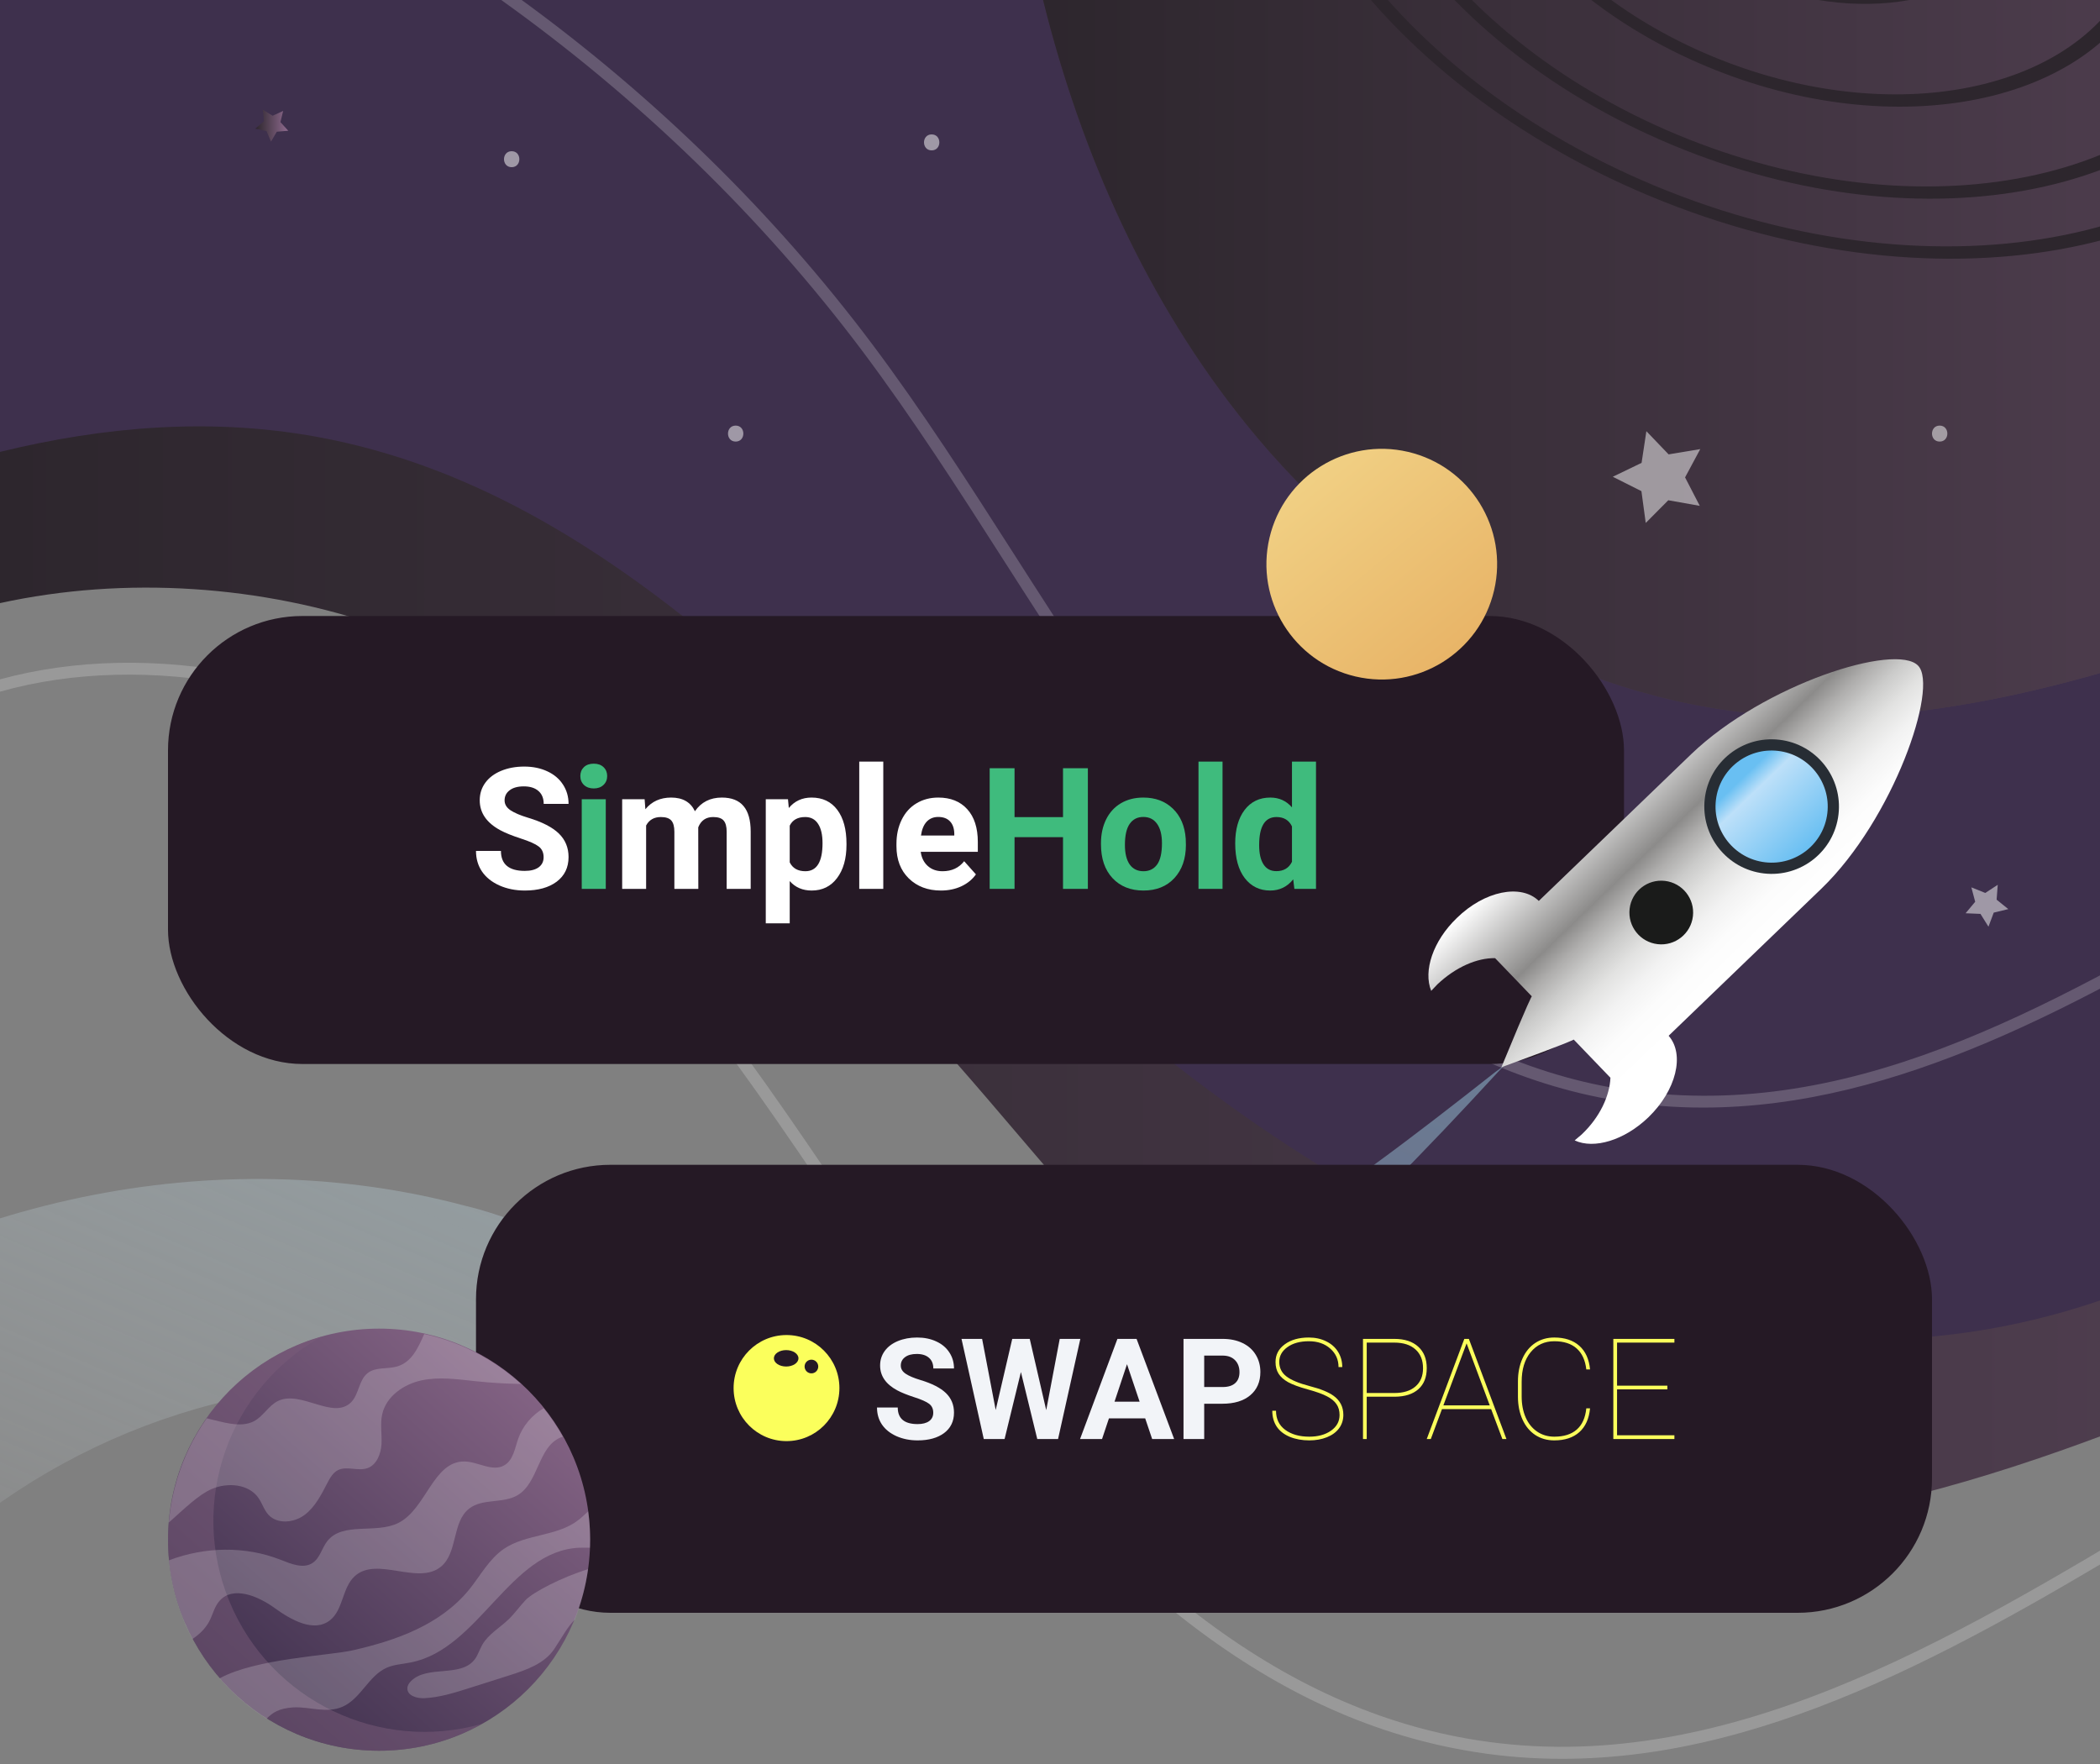 <svg width="375" height="315" viewBox="0 0 375 315" fill="none" xmlns="http://www.w3.org/2000/svg">
<rect x="0" y="0" width="375" height="315" fill="#808080" stroke="none"/>
<g clip-path="url(#clip0)">
<path d="M1143 269.258V271.427C1129.55 270.086 1116.33 266.889 1104.26 262.35C1077.68 252.388 1053.38 236.746 1029.88 221.646C1015.46 212.341 1000.53 202.75 985.229 194.558C961.103 181.627 915.394 163.302 880.647 185.995C866.572 195.186 856.636 209.943 847.043 224.215C835.223 241.799 823.003 259.981 803.046 267.289C786.002 273.568 767.643 270.172 749.885 266.86C741.006 265.205 731.812 263.492 722.847 263.035C720.392 262.893 717.937 262.864 715.453 262.921C707.573 263.035 699.636 263.949 691.784 265.205C685.903 266.175 680.05 267.317 674.283 268.43C655.411 272.113 635.853 275.909 616.582 272.912C597.51 269.972 580.179 260.638 563.392 251.589C547.946 243.254 531.929 234.634 514.684 231.123C470.316 222.074 428.746 247.108 388.518 271.285C353.515 292.379 317.456 314.073 278.969 314.073C273.83 314.073 268.691 313.702 263.495 312.874C228.177 307.336 196.429 283.045 163.596 236.461C158.913 229.839 154.288 222.959 149.777 216.337C130.505 187.764 110.548 158.25 82.055 138.725C58.7 122.74 26.438 116.061 0 123.511V121.313C26.952 113.949 59.614 120.742 83.282 136.955C112.09 156.708 132.161 186.394 151.576 215.138C156.058 221.76 160.684 228.611 165.337 235.233C197.828 281.304 229.12 305.31 263.809 310.761C307.434 317.612 348.09 293.15 387.433 269.458C413.443 253.787 440.052 237.774 467.689 230.752C483.135 226.841 498.924 225.7 515.112 229.011C532.671 232.607 548.802 241.285 564.419 249.705C581.036 258.668 598.195 267.917 616.896 270.8C635.825 273.74 655.182 269.972 673.883 266.347C676.681 265.804 679.507 265.262 682.362 264.72C695.724 262.236 709.371 260.153 722.962 260.895C723.076 260.895 723.161 260.895 723.276 260.923C732.241 261.408 741.434 263.121 750.285 264.748C768.557 268.145 785.802 271.37 802.333 265.29C821.604 258.212 833.082 241.114 845.244 223.045C854.98 208.573 865.03 193.616 879.477 184.196C907.142 166.156 941.289 173.235 966.699 183.483C974.065 186.451 980.689 189.677 986.228 192.645C1001.62 200.895 1016.58 210.514 1031.05 219.848C1054.44 234.891 1078.65 250.447 1105 260.352C1116.85 264.805 1129.84 267.945 1143 269.258Z" fill="white" fill-opacity="0.2"/>
<path d="M1143 0V218.478C1102.89 221.19 1062.14 215.11 1024.63 200.638C1006.18 193.531 987.941 184.368 969.526 176.632C945.229 166.471 920.59 158.792 894.751 161.704C828.371 169.182 786.316 242.455 723.276 260.924C720.706 261.694 718.108 262.351 715.453 262.922C714.054 263.207 712.655 263.492 711.256 263.721C704.718 264.834 698.237 265.291 691.784 265.205C688.644 265.177 685.503 265.005 682.362 264.72C627.888 259.782 576.382 219.706 519.937 215.995C501.408 214.767 483.307 217.479 465.463 222.332C439.167 229.411 413.5 241.085 388.119 251.39C345.549 268.659 297.099 282.417 254.558 265.091C222.068 251.846 199.198 222.845 176.329 196.214C146.265 161.161 112.033 127.222 68.465 112.037C46.823 104.472 22.384 102.817 0 107.698V0H1143Z" fill="url(#paint0_linear)"/>
<path d="M1143 0V82.579C1125.53 91.713 1106 96.766 1086.24 96.451C1049.58 95.881 1015.52 79.011 981.231 66.052C946.942 53.093 907.942 43.987 874.309 58.573C827.172 79.04 809.499 136.471 771.84 171.437C746.83 194.672 712.341 207.432 678.223 206.061C621.064 203.778 568.331 164.216 511.486 170.724C457.668 176.918 416.184 222.76 363.536 235.576C300.868 250.847 236.371 216.166 189.006 172.379C148.549 135.043 110.777 87.917 56.616 78.012C37.715 74.558 18.672 76.128 0 80.695V0H186.265C193.089 27.517 204.852 53.892 222.639 75.871C244.88 103.331 277.113 123.511 312.231 127.308C370.017 133.559 423.464 96.737 481.023 88.63C510.516 84.491 541.065 88.117 568.759 99.049C593.027 108.611 614.869 123.54 639.051 133.302C663.233 143.036 691.813 147.06 714.71 134.587C736.181 122.883 748.2 99.277 756.366 76.242C764.56 53.178 770.499 28.716 785.031 9.049C787.401 5.852 789.97 2.826 792.768 0H1143V0Z" fill="#3E304D"/>
<path d="M792.768 0C789.97 2.826 787.401 5.852 785.031 9.049C770.499 28.715 764.56 53.178 756.366 76.242C748.201 99.277 736.181 122.883 714.71 134.586C691.813 147.06 663.233 143.035 639.051 133.302C614.869 123.54 593.027 108.611 568.759 99.049C541.065 88.116 510.516 84.491 481.023 88.63C423.464 96.737 370.018 133.559 312.231 127.307C277.113 123.511 244.88 103.33 222.639 75.871C204.852 53.892 193.089 27.517 186.265 0H792.768Z" fill="url(#paint1_linear)"/>
<path d="M1143 39.391V41.646C1116.59 49.781 1088.95 47.64 1071.65 44.786C1051.55 41.475 1031.74 35.595 1012.58 29.914C996.535 25.176 979.947 20.238 963.33 16.87C932.724 10.676 889.355 8.135 856.322 31.199C837.821 44.129 825.002 63.511 812.583 82.265C804.931 93.796 797.022 105.757 787.8 116.232C753.168 155.566 697.552 174.577 646.103 164.643C625.661 160.704 605.904 152.483 586.775 144.548C559.937 133.359 532.157 121.798 503.007 122.598C467.604 123.568 434.999 142.407 403.479 160.619C371.788 178.944 339.183 197.783 304.094 197.783C299.069 197.783 293.987 197.384 288.848 196.556C253.331 190.818 225.808 164.358 208.963 143.207C198.028 129.448 188.406 114.377 179.099 99.848C171.162 87.431 162.939 74.615 153.974 62.655C136.016 38.735 114.06 17.555 89.507 0H93.161C116.944 17.326 138.186 38.078 155.687 61.37C164.709 73.387 172.932 86.232 180.898 98.677C190.177 113.178 199.77 128.192 210.647 141.865C227.264 162.731 254.359 188.82 289.191 194.444C329.419 200.952 364.85 180.485 402.394 158.792C434.171 140.409 467.004 121.427 502.95 120.457C532.586 119.686 560.565 131.304 587.603 142.55C606.618 150.485 626.289 158.649 646.503 162.56C697.238 172.35 752.055 153.597 786.202 114.834C795.309 104.443 803.189 92.569 810.784 81.066C823.318 62.169 836.251 42.617 855.095 29.429C875.623 15.1 900.033 10.447 922.988 10.447C937.635 10.447 951.682 12.331 963.759 14.786C980.461 18.183 997.106 23.092 1013.21 27.859C1032.31 33.539 1052.04 39.391 1071.99 42.674C1089.24 45.5 1116.79 47.64 1143 39.391Z" fill="white" fill-opacity="0.2"/>
<path d="M225.37 171C223.543 171 223.543 173.854 225.37 173.854C227.198 173.854 227.198 171 225.37 171Z" fill="white" fill-opacity="0.5"/>
<path d="M273.37 167C271.543 167 271.543 169.854 273.37 169.854C275.198 169.854 275.198 167 273.37 167Z" fill="white" fill-opacity="0.5"/>
<path d="M346.37 76C344.543 76 344.543 78.854 346.37 78.854C348.198 78.854 348.198 76 346.37 76Z" fill="white" fill-opacity="0.5"/>
<path d="M91.37 27C89.543 27 89.543 29.854 91.37 29.854C93.198 29.854 93.198 27 91.37 27Z" fill="white" fill-opacity="0.5"/>
<path d="M166.37 24C164.543 24 164.543 26.854 166.37 26.854C168.198 26.854 168.198 24 166.37 24Z" fill="white" fill-opacity="0.5"/>
<path d="M131.37 76C129.543 76 129.543 78.854 131.37 78.854C133.198 78.854 133.198 76 131.37 76Z" fill="white" fill-opacity="0.5"/>
<path d="M322.968 232L324.167 235.054L327.365 235.768L324.852 237.88L325.138 241.134L322.368 239.393L319.37 240.677L320.17 237.509L318 235.026L321.283 234.826L322.968 232Z" fill="white" fill-opacity="0.5"/>
<path d="M356.739 158L356.539 160.655L358.623 162.339L356.025 162.967L355.083 165.479L353.655 163.195L351 163.081L352.713 161.026L352.028 158.457L354.512 159.456L356.739 158Z" fill="white" fill-opacity="0.5"/>
<path d="M303.532 90.33L297.907 89.331L293.881 93.384L293.111 87.704L288 85.135L293.139 82.652L293.996 77L297.964 81.139L303.617 80.197L300.905 85.249L303.532 90.33Z" fill="white" fill-opacity="0.5"/>
<path d="M45.596 22.978L47.137 21.636L46.938 19.581L48.679 20.666L50.563 19.809L50.078 21.807L51.477 23.349L49.421 23.52L48.394 25.29L47.594 23.406L45.596 22.978Z" fill="url(#paint2_linear)"/>
<path d="M297.027 35.99C244.374 15.097 213.162 -31.231 227.475 -67.246C241.788 -103.262 296.275 -115.528 348.928 -94.604C401.58 -73.68 432.763 -27.383 418.449 8.633C404.136 44.649 349.679 56.914 297.027 35.99ZM348.176 -92.71C297.057 -113.033 244.164 -101.098 230.272 -66.134C216.379 -31.171 246.66 13.804 297.779 34.096C348.898 54.389 401.791 42.484 415.683 7.521C429.575 -27.443 399.295 -72.417 348.176 -92.71Z" fill="#2D262D"/>
<path d="M306.348 12.511C272.64 -0.867 252.643 -30.539 261.815 -53.598C270.986 -76.656 305.867 -84.533 339.606 -71.125C373.344 -57.717 393.311 -28.074 384.139 -4.986C374.968 18.043 340.057 25.919 306.348 12.511ZM338.854 -69.231C306.679 -82.007 273.362 -74.522 264.611 -52.486C255.861 -30.479 274.925 -2.16 307.13 10.617C339.335 23.394 372.623 15.908 381.373 -6.128C390.093 -28.134 371.029 -56.454 338.854 -69.231Z" fill="#2D262D"/>
<path d="M312.663 -3.363C291.735 -11.661 279.346 -30.089 285.029 -44.399C290.712 -58.709 312.363 -63.58 333.291 -55.282C354.22 -46.985 366.609 -28.556 360.926 -14.246C355.212 0.064 333.592 4.964 312.663 -3.363ZM332.54 -53.358C313.144 -61.054 293.088 -56.545 287.825 -43.287C282.563 -30.029 294.05 -12.983 313.445 -5.257C332.84 2.439 352.897 -2.07 358.159 -15.328C363.391 -28.586 351.905 -45.662 332.54 -53.358Z" fill="#2D262D"/>
<path d="M300.695 26.73C255.53 8.783 228.768 -30.961 241.036 -61.866C253.305 -92.771 300.064 -103.293 345.229 -85.345C390.394 -67.397 417.156 -27.654 404.888 3.251C392.619 34.126 345.86 44.678 300.695 26.73ZM344.477 -83.451C300.845 -100.798 255.68 -90.606 243.803 -60.753C231.925 -30.901 257.785 7.49 301.447 24.837C345.108 42.183 390.243 31.991 402.121 2.139C413.999 -27.714 388.139 -66.105 344.477 -83.451Z" fill="#2D262D"/>
<rect x="30" y="110" width="260" height="80" rx="24" fill="#251925"/>
<path d="M274.786 160.881L302.045 134.631C315.029 122.197 338.575 114.706 342.528 118.877C346.2 122.693 338.134 146.265 325.229 158.709L297.97 184.958C300.892 188.283 299.338 194.714 294.34 199.534C290.071 203.631 284.637 205.255 281.193 203.643C281.637 203.291 282.002 202.931 282.446 202.58C285.71 199.493 287.446 195.664 287.577 192.454L281.026 185.64C281.026 185.64 280.662 186.001 268.106 190.582C273.168 178.271 273.533 177.911 273.533 177.911L266.982 171.097C263.76 171.044 259.937 172.694 256.673 175.78C256.309 176.141 255.935 176.581 255.57 176.942C254.127 173.386 255.88 168.027 260.149 163.929C265.068 159.1 271.597 157.766 274.786 160.881Z" fill="url(#paint3_linear)"/>
<path d="M304.421 142.639C305.187 136.049 311.154 131.33 317.75 132.101C324.345 132.871 329.07 138.838 328.304 145.429C327.538 152.02 321.57 156.738 314.975 155.968C308.38 155.198 303.655 149.23 304.421 142.639Z" fill="#272D34"/>
<path d="M306.411 142.872C307.05 137.38 312.022 133.448 317.518 134.09C323.014 134.732 326.952 139.705 326.314 145.197C325.675 150.689 320.702 154.621 315.206 153.979C309.711 153.337 305.773 148.364 306.411 142.872Z" fill="url(#paint4_linear)"/>
<path d="M291.002 162.291C291.365 159.172 294.189 156.938 297.311 157.303C300.433 157.668 302.669 160.492 302.307 163.612C301.944 166.731 299.119 168.965 295.998 168.6C292.876 168.236 290.639 165.411 291.002 162.291Z" fill="#1A1B1A"/>
<path d="M268.56 190.259C268.06 190.667 267.56 191.076 266.985 191.456C252.705 202.706 238.201 213.871 222.897 223.097C221.776 223.782 220.654 224.467 219.562 225.077C218.883 225.503 218.129 225.9 217.48 226.251C216.904 226.631 216.283 226.907 215.708 227.287C211.469 229.607 207.185 231.823 202.911 233.786C199.702 235.214 196.55 236.492 193.277 237.637C184.305 240.885 175.107 242.93 166.139 243.261C161.693 243.441 157.269 243.114 152.989 242.414C148.709 241.714 144.498 240.61 140.281 239.076C131.818 236.082 123.234 231.839 113.977 227.338C109.334 225.125 104.541 222.855 99.409 220.797C98.138 220.308 96.792 219.791 95.52 219.303L93.576 218.555L91.528 217.854C88.778 216.969 86.056 216.01 83.295 215.378C72.169 212.39 60.675 210.806 49.096 210.563C25.936 210.076 2.658 215.037 -18.801 224.644C-29.568 229.434 -39.828 235.362 -49.346 242.263C-58.864 249.163 -67.761 256.903 -75.903 265.362C-83.195 272.946 -89.928 281.088 -96 289.741L-39.009 311.639C-37.032 308.279 -34.904 304.977 -32.702 301.703C-27.872 294.718 -22.427 288.141 -16.452 282.197C-10.478 276.252 -3.945 270.866 3.164 266.216C17.277 256.961 33.721 250.576 50.845 248.229C59.37 247.041 68.102 246.877 76.788 247.726C78.963 247.875 81.126 248.277 83.318 248.604L84.928 248.879L86.585 249.258C87.69 249.511 88.823 249.689 89.899 250.017C94.392 251.056 98.948 252.378 103.729 253.786C113.262 256.676 123.41 259.974 134.478 261.996C140.013 263.006 145.69 263.643 151.523 263.652C157.178 263.679 162.706 263.142 168.182 262.071C168.285 262.025 168.464 262.007 168.538 262.036C179.594 259.846 189.878 255.644 199.137 250.532C205.665 246.946 211.756 242.935 217.53 238.63C220.049 236.766 222.521 234.798 224.994 232.829C233 226.292 240.464 219.375 247.687 212.194C254.512 205.375 261.039 198.441 267.52 191.404C267.813 191.087 268.21 190.725 268.56 190.259Z" fill="url(#paint5_linear)" fill-opacity="0.5"/>
<path d="M97.074 153.075C97.074 152.237 96.778 151.596 96.186 151.152C95.594 150.698 94.529 150.224 92.99 149.731C91.451 149.228 90.233 148.735 89.335 148.252C86.889 146.93 85.666 145.149 85.666 142.91C85.666 141.746 85.991 140.71 86.642 139.803C87.303 138.885 88.245 138.17 89.469 137.657C90.702 137.144 92.083 136.888 93.612 136.888C95.15 136.888 96.522 137.169 97.725 137.731C98.928 138.284 99.861 139.068 100.522 140.084C101.192 141.1 101.528 142.254 101.528 143.546H97.089C97.089 142.56 96.778 141.795 96.157 141.253C95.535 140.7 94.662 140.424 93.538 140.424C92.453 140.424 91.609 140.656 91.007 141.12C90.406 141.573 90.105 142.175 90.105 142.925C90.105 143.625 90.455 144.212 91.155 144.686C91.866 145.159 92.906 145.603 94.278 146.017C96.803 146.777 98.642 147.719 99.797 148.843C100.951 149.968 101.528 151.369 101.528 153.046C101.528 154.91 100.822 156.375 99.412 157.44C98.001 158.496 96.102 159.024 93.715 159.024C92.058 159.024 90.549 158.723 89.187 158.121C87.826 157.509 86.785 156.676 86.065 155.62C85.355 154.565 85 153.342 85 151.951H89.454C89.454 154.328 90.874 155.517 93.715 155.517C94.771 155.517 95.594 155.305 96.186 154.88C96.778 154.446 97.074 153.845 97.074 153.075Z" fill="white"/>
<path d="M115.112 142.718L115.245 144.508C116.38 143.117 117.914 142.422 119.847 142.422C121.909 142.422 123.324 143.236 124.094 144.863C125.218 143.236 126.821 142.422 128.903 142.422C130.639 142.422 131.931 142.93 132.779 143.946C133.628 144.952 134.052 146.471 134.052 148.503V158.728H129.761V148.518C129.761 147.61 129.583 146.949 129.228 146.535C128.873 146.111 128.247 145.899 127.349 145.899C126.067 145.899 125.179 146.511 124.686 147.734L124.7 158.728H120.424V148.533C120.424 147.605 120.242 146.935 119.877 146.52C119.512 146.106 118.89 145.899 118.012 145.899C116.799 145.899 115.921 146.402 115.379 147.408V158.728H111.102V142.718H115.112Z" fill="white"/>
<path d="M151.157 150.871C151.157 153.337 150.595 155.314 149.471 156.804C148.356 158.284 146.847 159.024 144.943 159.024C143.325 159.024 142.018 158.461 141.022 157.337V164.883H136.745V142.718H140.711L140.859 144.286C141.895 143.043 143.246 142.422 144.913 142.422C146.886 142.422 148.42 143.152 149.515 144.612C150.61 146.072 151.157 148.084 151.157 150.649V150.871ZM146.881 150.56C146.881 149.07 146.615 147.921 146.082 147.112C145.559 146.303 144.795 145.899 143.789 145.899C142.447 145.899 141.525 146.412 141.022 147.438V153.993C141.544 155.048 142.477 155.576 143.818 155.576C145.86 155.576 146.881 153.904 146.881 150.56Z" fill="white"/>
<path d="M157.728 158.728H153.437V136H157.728V158.728Z" fill="white"/>
<path d="M168.027 159.024C165.679 159.024 163.765 158.303 162.286 156.863C160.816 155.423 160.081 153.504 160.081 151.107V150.693C160.081 149.085 160.392 147.65 161.013 146.387C161.635 145.115 162.512 144.138 163.647 143.457C164.791 142.767 166.093 142.422 167.553 142.422C169.743 142.422 171.464 143.112 172.717 144.493C173.98 145.874 174.611 147.832 174.611 150.367V152.113H164.416C164.554 153.159 164.969 153.998 165.659 154.629C166.36 155.26 167.242 155.576 168.308 155.576C169.955 155.576 171.242 154.979 172.17 153.786L174.271 156.138C173.63 157.046 172.762 157.756 171.667 158.269C170.572 158.772 169.358 159.024 168.027 159.024ZM167.538 145.884C166.69 145.884 166 146.17 165.467 146.742C164.944 147.314 164.609 148.133 164.461 149.199H170.409V148.858C170.389 147.911 170.133 147.181 169.639 146.668C169.146 146.146 168.446 145.884 167.538 145.884Z" fill="white"/>
<path d="M108.174 158.728H103.883V142.718H108.174V158.728ZM103.631 138.575C103.631 137.933 103.843 137.406 104.267 136.991C104.701 136.577 105.288 136.37 106.028 136.37C106.758 136.37 107.34 136.577 107.774 136.991C108.208 137.406 108.425 137.933 108.425 138.575C108.425 139.226 108.203 139.758 107.759 140.173C107.325 140.587 106.748 140.794 106.028 140.794C105.308 140.794 104.726 140.587 104.282 140.173C103.848 139.758 103.631 139.226 103.631 138.575Z" fill="#3FBB7D"/>
<path d="M194.263 158.728H189.824V149.494H181.168V158.728H176.729V137.184H181.168V145.914H189.824V137.184H194.263V158.728Z" fill="#3FBB7D"/>
<path d="M196.602 150.575C196.602 148.986 196.907 147.571 197.519 146.328C198.131 145.085 199.008 144.123 200.153 143.443C201.307 142.762 202.643 142.422 204.163 142.422C206.323 142.422 208.084 143.083 209.445 144.404C210.816 145.726 211.581 147.522 211.738 149.79L211.768 150.885C211.768 153.342 211.082 155.314 209.711 156.804C208.34 158.284 206.5 159.024 204.192 159.024C201.884 159.024 200.039 158.284 198.658 156.804C197.287 155.324 196.602 153.312 196.602 150.767V150.575ZM200.878 150.885C200.878 152.404 201.164 153.568 201.736 154.377C202.308 155.176 203.127 155.576 204.192 155.576C205.228 155.576 206.037 155.181 206.619 154.392C207.201 153.593 207.492 152.321 207.492 150.575C207.492 149.085 207.201 147.931 206.619 147.112C206.037 146.293 205.218 145.884 204.163 145.884C203.117 145.884 202.308 146.293 201.736 147.112C201.164 147.921 200.878 149.179 200.878 150.885Z" fill="#3FBB7D"/>
<path d="M218.309 158.728H214.018V136H218.309V158.728Z" fill="#3FBB7D"/>
<path d="M220.573 150.604C220.573 148.109 221.131 146.121 222.245 144.641C223.37 143.162 224.904 142.422 226.847 142.422C228.406 142.422 229.693 143.004 230.709 144.168V136H235V158.728H231.138L230.931 157.026C229.865 158.358 228.494 159.024 226.817 159.024C224.933 159.024 223.419 158.284 222.275 156.804C221.14 155.314 220.573 153.248 220.573 150.604ZM224.849 150.915C224.849 152.414 225.111 153.564 225.634 154.363C226.156 155.162 226.916 155.561 227.912 155.561C229.234 155.561 230.166 155.004 230.709 153.889V147.571C230.176 146.456 229.254 145.899 227.942 145.899C225.88 145.899 224.849 147.571 224.849 150.915Z" fill="#3FBB7D"/>
<rect x="85" y="208" width="260" height="80" rx="24" fill="#251925"/>
<g clip-path="url(#clip1)">
<path d="M166.652 252.276C166.652 251.58 166.406 251.048 165.913 250.679C165.421 250.303 164.535 249.91 163.255 249.501C161.975 249.083 160.961 248.674 160.215 248.273C158.18 247.176 157.162 245.698 157.162 243.84C157.162 242.874 157.433 242.015 157.975 241.262C158.524 240.5 159.308 239.907 160.325 239.481C161.351 239.055 162.5 238.843 163.772 238.843C165.052 238.843 166.192 239.076 167.193 239.543C168.195 240.001 168.97 240.652 169.519 241.495C170.078 242.338 170.356 243.296 170.356 244.368H166.664C166.664 243.55 166.406 242.915 165.889 242.465C165.372 242.007 164.646 241.777 163.71 241.777C162.808 241.777 162.106 241.97 161.606 242.354C161.105 242.731 160.855 243.23 160.855 243.852C160.855 244.434 161.146 244.921 161.729 245.314C162.319 245.707 163.185 246.075 164.326 246.419C166.426 247.049 167.956 247.831 168.917 248.764C169.877 249.697 170.356 250.86 170.356 252.251C170.356 253.798 169.77 255.014 168.596 255.898C167.423 256.774 165.844 257.212 163.858 257.212C162.479 257.212 161.224 256.962 160.092 256.463C158.959 255.955 158.094 255.264 157.495 254.388C156.904 253.512 156.608 252.497 156.608 251.343H160.313C160.313 253.315 161.495 254.302 163.858 254.302C164.736 254.302 165.421 254.126 165.913 253.774C166.406 253.414 166.652 252.914 166.652 252.276Z" fill="#F2F4F8"/>
<path d="M186.825 251.809L189.237 239.088H192.917L188.941 256.966H185.225L182.307 245.007L179.391 256.966H175.673L171.698 239.088H175.378L177.803 251.785L180.757 239.088H183.883L186.825 251.809Z" fill="#F2F4F8"/>
<path d="M204.499 253.283H198.025L196.794 256.966H192.868L199.539 239.088H202.96L209.668 256.966H205.742L204.499 253.283ZM199.022 250.299H203.502L201.25 243.607L199.022 250.299Z" fill="#F2F4F8"/>
<path d="M215.035 250.667V256.966H211.342V239.088H218.333C219.679 239.088 220.861 239.334 221.878 239.825C222.904 240.316 223.691 241.016 224.241 241.925C224.791 242.825 225.066 243.852 225.066 245.007C225.066 246.758 224.462 248.142 223.257 249.157C222.058 250.164 220.397 250.667 218.272 250.667H215.035ZM215.035 247.683H218.333C219.31 247.683 220.052 247.454 220.561 246.996C221.078 246.537 221.336 245.882 221.336 245.031C221.336 244.155 221.078 243.447 220.561 242.907C220.044 242.367 219.33 242.088 218.42 242.072H215.035V247.683Z" fill="#F2F4F8"/>
<path d="M239.207 252.681C239.207 251.92 239.027 251.277 238.666 250.753C238.313 250.221 237.751 249.754 236.98 249.353C236.217 248.944 235.06 248.527 233.509 248.101C231.958 247.675 230.793 247.245 230.013 246.812C229.242 246.378 228.676 245.874 228.315 245.301C227.954 244.728 227.773 244.033 227.773 243.214C227.773 241.912 228.323 240.86 229.423 240.058C230.522 239.248 231.954 238.843 233.718 238.843C234.867 238.843 235.897 239.068 236.807 239.518C237.726 239.96 238.436 240.586 238.937 241.397C239.437 242.199 239.688 243.108 239.688 244.123H239.023C239.023 242.788 238.531 241.687 237.546 240.82C236.561 239.944 235.285 239.506 233.718 239.506C232.143 239.506 230.867 239.858 229.89 240.562C228.922 241.257 228.438 242.133 228.438 243.189C228.438 244.262 228.861 245.125 229.706 245.78C230.551 246.435 231.946 247.016 233.891 247.524C235.835 248.023 237.259 248.604 238.161 249.267C239.31 250.111 239.884 251.24 239.884 252.656C239.884 253.557 239.63 254.355 239.121 255.051C238.613 255.738 237.891 256.27 236.955 256.647C236.02 257.024 234.969 257.212 233.804 257.212C232.508 257.212 231.343 256.999 230.309 256.573C229.275 256.139 228.495 255.526 227.97 254.731C227.453 253.937 227.195 253 227.195 251.92H227.86C227.86 253.385 228.409 254.523 229.509 255.333C230.608 256.144 232.04 256.549 233.804 256.549C235.372 256.549 236.664 256.193 237.681 255.48C238.699 254.76 239.207 253.827 239.207 252.681Z" fill="#FBFF5C"/>
<path d="M244.057 249.415V256.966H243.392V239.088H248.992C250.822 239.088 252.242 239.551 253.251 240.476C254.269 241.393 254.777 242.67 254.777 244.307C254.777 245.928 254.281 247.18 253.288 248.064C252.303 248.948 250.9 249.398 249.079 249.415H244.057ZM244.057 248.752H248.992C250.609 248.752 251.864 248.363 252.759 247.585C253.661 246.807 254.113 245.723 254.113 244.331C254.113 242.891 253.661 241.769 252.759 240.967C251.864 240.156 250.609 239.751 248.992 239.751H244.057V248.752Z" fill="#FBFF5C"/>
<path d="M266.273 251.625H257.497L255.503 256.966H254.777L261.485 239.088H262.297L269.005 256.966H268.279L266.273 251.625ZM257.744 250.962H266.027L261.891 239.886L257.744 250.962Z" fill="#FBFF5C"/>
<path d="M283.935 251.49C283.763 253.332 283.127 254.748 282.027 255.738C280.928 256.721 279.434 257.212 277.547 257.212C276.275 257.212 275.147 256.893 274.163 256.254C273.186 255.607 272.427 254.695 271.885 253.516C271.344 252.329 271.069 250.974 271.061 249.452V246.689C271.061 245.166 271.327 243.807 271.861 242.612C272.394 241.409 273.153 240.48 274.138 239.825C275.131 239.17 276.267 238.843 277.547 238.843C279.418 238.843 280.907 239.334 282.015 240.316C283.123 241.298 283.763 242.706 283.935 244.54H283.27C283.082 242.895 282.507 241.646 281.547 240.795C280.587 239.935 279.254 239.506 277.547 239.506C275.808 239.506 274.4 240.161 273.326 241.47C272.259 242.78 271.726 244.536 271.726 246.738V249.366C271.726 250.774 271.963 252.022 272.439 253.111C272.915 254.191 273.596 255.034 274.482 255.64C275.377 256.246 276.398 256.549 277.547 256.549C279.262 256.549 280.6 256.127 281.56 255.284C282.528 254.441 283.098 253.176 283.27 251.49H283.935Z" fill="#FBFF5C"/>
<path d="M297.745 248.101H288.76V256.303H299V256.966H288.095V239.088H299V239.751H288.76V247.438H297.745V248.101Z" fill="#FBFF5C"/>
<path fill-rule="evenodd" clip-rule="evenodd" d="M149.895 247.871C149.895 253.102 145.665 257.342 140.447 257.342C135.23 257.342 131 253.102 131 247.871C131 242.64 135.23 238.4 140.447 238.4C145.665 238.4 149.895 242.64 149.895 247.871ZM146.116 244.022C146.116 244.696 145.57 245.244 144.897 245.244C144.224 245.244 143.678 244.696 143.678 244.022C143.678 243.347 144.224 242.799 144.897 242.799C145.57 242.799 146.116 243.347 146.116 244.022ZM140.386 244.021C141.598 244.021 142.581 243.365 142.581 242.555C142.581 241.745 141.598 241.088 140.386 241.088C139.175 241.088 138.192 241.745 138.192 242.555C138.192 243.365 139.175 244.021 140.386 244.021Z" fill="#FBFF5C"/>
</g>
<path d="M67.694 312.628C88.508 312.628 105.381 295.755 105.381 274.941C105.381 254.127 88.508 237.254 67.694 237.254C46.88 237.254 30.007 254.127 30.007 274.941C30.007 295.755 46.88 312.628 67.694 312.628Z" fill="url(#paint6_linear)"/>
<path opacity="0.5" d="M40.98 286C33.581 268.148 40.938 247.862 57.425 238.69C56.032 239.084 54.64 239.563 53.275 240.125C34.045 248.087 24.915 270.131 32.877 289.362C40.839 308.592 62.883 317.722 82.114 309.76C83.492 309.197 84.8 308.55 86.067 307.832C67.919 312.995 48.38 303.851 40.98 286Z" fill="#7B5D7B"/>
<path opacity="0.2" d="M61.209 304.755C64.431 303.32 65.838 299.227 69.059 297.806C70.409 297.215 71.929 297.159 73.364 296.863C85.546 294.472 91.018 276.93 103.426 276.381C104.045 276.353 104.692 276.367 105.353 276.381C105.438 274.229 105.339 272.048 105.03 269.882C104.467 270.388 103.918 270.937 103.328 271.401C99.543 274.398 93.916 273.877 89.949 276.606C87.333 278.407 85.799 281.347 83.802 283.823C78.653 290.153 70.705 292.953 62.996 294.697C58.776 295.654 45.665 296.16 39.222 299.705C41.669 302.533 44.511 304.952 47.606 306.908C48.703 305.796 49.815 305.065 52.319 304.896C55.315 304.713 58.283 306.049 61.209 304.755Z" fill="white"/>
<path opacity="0.2" d="M105.015 280.207C100.317 281.641 95.126 284.371 93.874 285.707C92.819 286.818 91.947 288.07 90.85 289.14C89.26 290.673 87.22 291.798 86.123 293.711C85.616 294.584 85.349 295.582 84.73 296.37C82.212 299.592 76.304 297.299 73.406 300.183C73.054 300.534 72.745 300.984 72.745 301.491C72.716 302.799 74.433 303.306 75.741 303.249C78.47 303.123 81.129 302.293 83.731 301.463C86.151 300.689 88.57 299.929 91.004 299.156C94.001 298.199 97.222 297.088 98.966 294.471C100.556 292.066 101.344 290.518 102.638 289.224C103.778 286.326 104.579 283.301 105.015 280.207Z" fill="white"/>
<path opacity="0.2" d="M92.538 256.912C91.933 258.643 91.651 260.753 90.048 261.667C87.923 262.891 85.349 260.992 82.901 260.978C77.331 260.936 76.107 269.489 71.113 271.965C67.089 273.962 61.167 271.683 58.424 275.228C57.467 276.466 57.144 278.211 55.835 279.083C54.19 280.194 52.009 279.28 50.152 278.548C43.794 276.03 36.535 276.199 30.162 278.633C30.514 282.276 31.4 285.92 32.863 289.479C33.313 290.576 33.82 291.645 34.368 292.672C35.62 291.842 36.703 290.801 37.393 289.479C38.012 288.283 38.293 286.89 39.194 285.877C41.585 283.134 46.072 284.991 49.013 287.129C51.967 289.268 56.018 291.575 58.902 289.352C61.322 287.481 61.083 283.5 63.361 281.446C67.343 277.845 74.672 283.176 78.78 279.73C81.776 277.212 80.693 271.754 83.802 269.376C86.193 267.533 89.837 268.532 92.425 266.999C96.209 264.762 96.069 258.291 100.162 256.673C100.275 256.631 100.401 256.603 100.514 256.561C99.501 254.746 98.347 253.058 97.081 251.468C94.999 252.692 93.34 254.619 92.538 256.912Z" fill="white"/>
<path opacity="0.2" d="M30.148 271.879C32.877 269.459 35.466 266.899 37.787 265.9C40.614 264.69 44.385 264.958 46.143 267.476C46.818 268.432 47.142 269.628 47.944 270.5C49.547 272.231 52.516 271.935 54.401 270.514C56.286 269.094 57.383 266.885 58.466 264.803C58.93 263.917 59.451 263.002 60.323 262.538C61.913 261.722 63.91 262.763 65.598 262.172C67.272 261.596 68.032 259.612 68.13 257.84C68.215 256.067 67.863 254.252 68.257 252.522C68.975 249.329 72.112 247.162 75.305 246.487C78.512 245.812 81.818 246.318 85.068 246.656C87.713 246.937 90.371 247.092 93.03 247.134C88.135 242.689 82.156 239.622 75.755 238.215C74.63 240.776 73.504 243.223 70.958 243.997C69.2 244.532 67.09 244.053 65.655 245.193C64.065 246.431 64.121 248.949 62.715 250.384C59.521 253.633 53.753 248.189 49.646 250.173C47.944 251.003 47.001 252.93 45.327 253.802C42.922 255.04 39.728 253.915 36.915 253.268C33.074 258.754 30.711 265.183 30.148 271.879Z" fill="white"/>
<path d="M266.8 105.435C269.39 94.359 262.511 83.28 251.435 80.69C240.359 78.1 229.28 84.979 226.69 96.055C224.1 107.131 230.979 118.21 242.055 120.8C253.131 123.39 264.21 116.511 266.8 105.435Z" fill="url(#paint7_linear)"/>
</g>
<defs>
<linearGradient id="paint0_linear" x1="0" y1="136.547" x2="1143" y2="136.547" gradientUnits="userSpaceOnUse">
<stop stop-color="#2D262D"/>
<stop offset="1" stop-color="#8F6B8F"/>
<stop offset="1" stop-color="#8F6B8F"/>
</linearGradient>
<linearGradient id="paint1_linear" x1="186.265" y1="71.198" x2="792.768" y2="71.198" gradientUnits="userSpaceOnUse">
<stop stop-color="#2D262D"/>
<stop offset="1" stop-color="#8F6B8F"/>
<stop offset="1" stop-color="#8F6B8F"/>
</linearGradient>
<linearGradient id="paint2_linear" x1="45.596" y1="22.435" x2="51.477" y2="22.435" gradientUnits="userSpaceOnUse">
<stop stop-color="#2D262D"/>
<stop offset="1" stop-color="#8F6B8F"/>
<stop offset="1" stop-color="#8F6B8F"/>
</linearGradient>
<linearGradient id="paint3_linear" x1="322.44" y1="172.464" x2="288.185" y2="136.853" gradientUnits="userSpaceOnUse">
<stop offset="0.153" stop-color="white"/>
<stop offset="0.277" stop-color="#FCFCFC"/>
<stop offset="0.374" stop-color="#F2F2F2"/>
<stop offset="0.462" stop-color="#E2E2E1"/>
<stop offset="0.544" stop-color="#CBCBCA"/>
<stop offset="0.622" stop-color="#AEADAC"/>
<stop offset="0.693" stop-color="#8C8B8A"/>
<stop offset="1" stop-color="white"/>
</linearGradient>
<linearGradient id="paint4_linear" x1="323.301" y1="151.218" x2="309.438" y2="136.806" gradientUnits="userSpaceOnUse">
<stop stop-color="#69BFF2"/>
<stop offset="0.7" stop-color="#BDE0F9"/>
<stop offset="0.865" stop-color="#69BFF2"/>
</linearGradient>
<linearGradient id="paint5_linear" x1="40.454" y1="347.873" x2="136.135" y2="122.702" gradientUnits="userSpaceOnUse">
<stop offset="0.03" stop-color="white" stop-opacity="0"/>
<stop offset="0.906" stop-color="#A1D3E6" stop-opacity="0.904"/>
<stop offset="1" stop-color="#97CEE3"/>
</linearGradient>
<linearGradient id="paint6_linear" x1="95.746" y1="245.5" x2="42.246" y2="306" gradientUnits="userSpaceOnUse">
<stop stop-color="#856485"/>
<stop offset="1" stop-color="#3E304D"/>
</linearGradient>
<linearGradient id="paint7_linear" x1="259.452" y1="118.133" x2="231.363" y2="84.025" gradientUnits="userSpaceOnUse">
<stop stop-color="#E8B467"/>
<stop offset="1" stop-color="#F1D185"/>
</linearGradient>
<clipPath id="clip0">
<rect width="375" height="315" fill="white"/>
</clipPath>
<clipPath id="clip1">
<rect width="168" height="64" fill="white" transform="translate(131 216)"/>
</clipPath>
</defs>
</svg>
